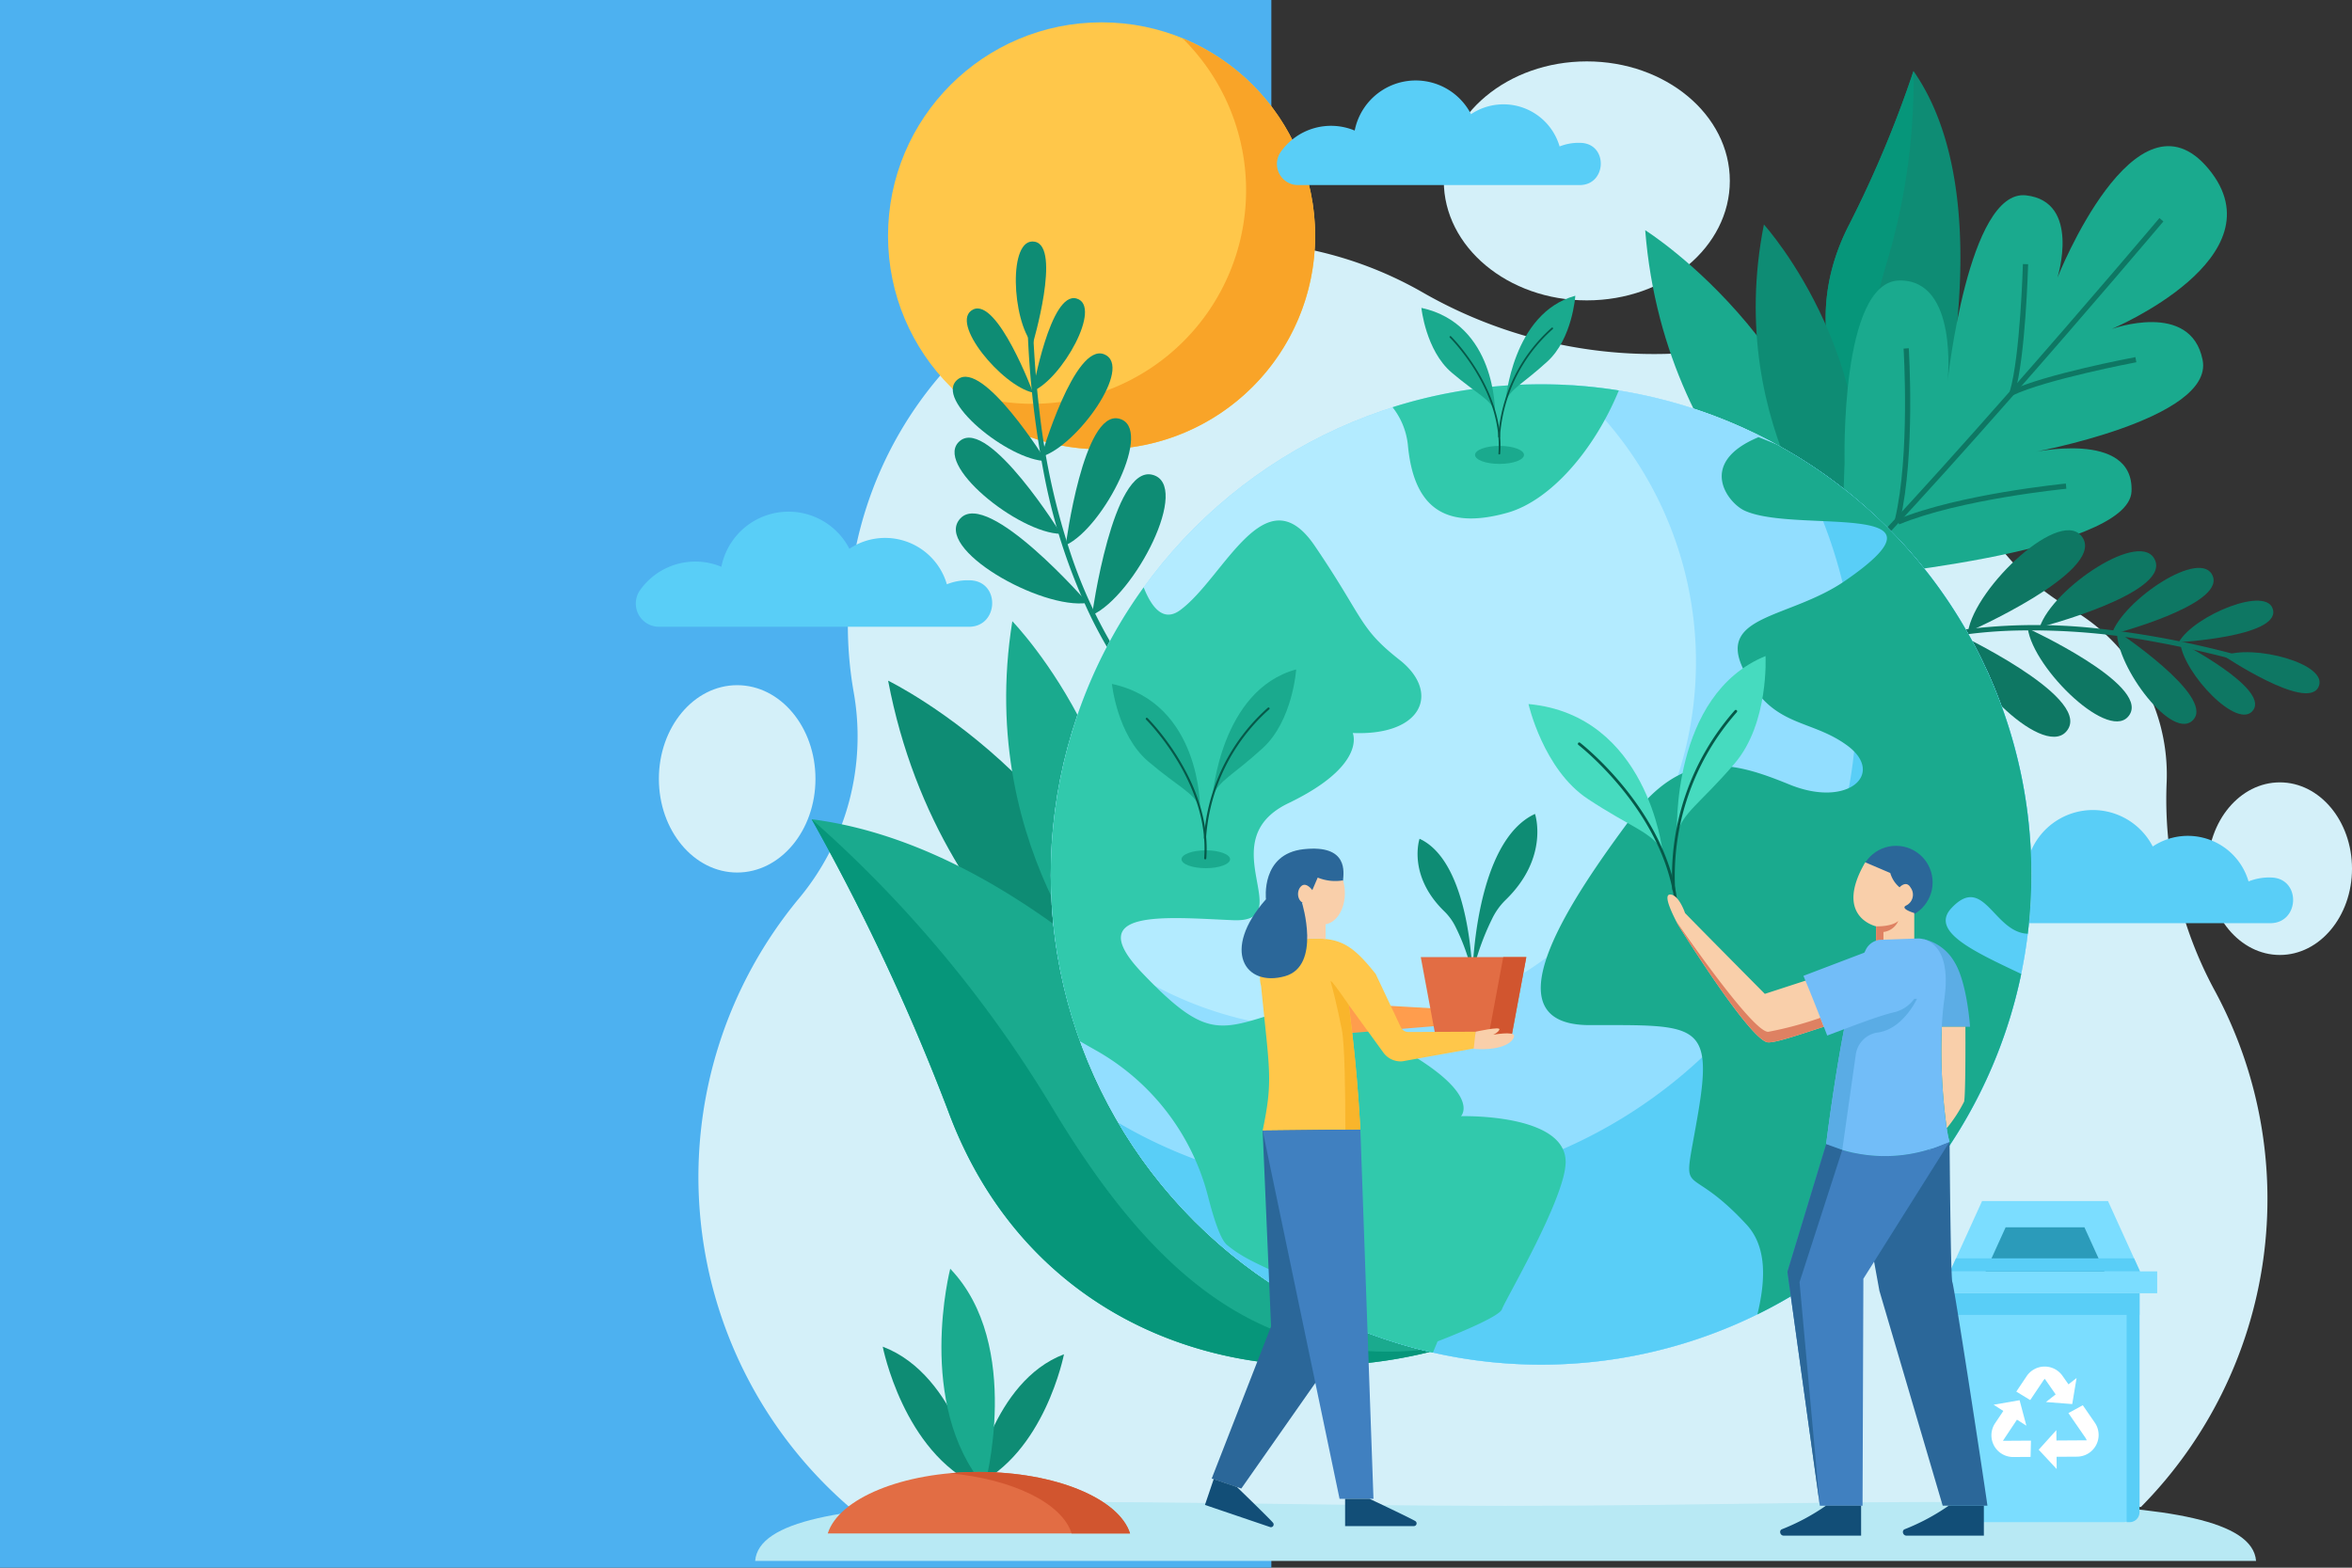 <svg xmlns="http://www.w3.org/2000/svg" width="388.5" height="259" viewBox="0 0 388.5 259">
  <rect x="0" y="0" width="388.5" height="259" fill="#333333" stroke="none"/>
  <g id="Grupo_1005145" data-name="Grupo 1005145" transform="translate(-180 -1218)">
    <rect id="Rectángulo_346904" data-name="Rectángulo 346904" width="210" height="259" transform="translate(180 1218)" fill="#4db1f0"/>
    <g id="Grupo_1005144" data-name="Grupo 1005144" transform="translate(249.623 1168.66)">
      <g id="Grupo_1005109" data-name="Grupo 1005109" transform="translate(39.21 59.483)">
        <ellipse id="Elipse_8511" data-name="Elipse 8511" cx="11.915" cy="14.258" rx="11.915" ry="14.258" transform="translate(255.838 119.113)" fill="#d4f0f9"/>
        <ellipse id="Elipse_8512" data-name="Elipse 8512" cx="23.624" cy="19.741" rx="23.624" ry="19.741" transform="translate(129.65)" fill="#d4f0f9"/>
        <path id="Trazado_718938" data-name="Trazado 718938" d="M75.763,316.153H289.127a72.394,72.394,0,0,0,12.033-85.586,66.351,66.351,0,0,1-7.783-34.291c.013-.368.019-.736.019-1.107a31.6,31.6,0,0,0-16.034-27.512,40.652,40.652,0,0,1-16.208-17.634,44.639,44.639,0,0,0-44.545-24.752,76.721,76.721,0,0,1-46.062-9.734A63.4,63.4,0,0,0,75.536,169.87a63.858,63.858,0,0,0,.936,11.537,41.8,41.8,0,0,1-8.865,34.034,72.084,72.084,0,0,0,8.157,100.712Z" transform="translate(-44.319 -77.334)" fill="#d4f0f9"/>
        <ellipse id="Elipse_8513" data-name="Elipse 8513" cx="12.932" cy="15.476" rx="12.932" ry="15.476" transform="translate(0 103.056)" fill="#d4f0f9"/>
      </g>
      <path id="Trazado_718939" data-name="Trazado 718939" d="M312.759,427.724c-1.086-13.32-56.164-9.1-123.959-9.1s-122.873-4.222-123.96,9.1Z" transform="translate(-9.728 -120.503)" fill="#b8e9f4"/>
      <g id="Grupo_1005143" data-name="Grupo 1005143" transform="translate(35.378 53.03)">
        <g id="Grupo_1005120" data-name="Grupo 1005120">
          <g id="Grupo_1005111" data-name="Grupo 1005111">
            <path id="Trazado_718940" data-name="Trazado 718940" d="M411.789,266.011c4.843,0,5.128-7.29.291-7.54q-.238-.012-.48-.012a9.115,9.115,0,0,0-3.394.653,10.441,10.441,0,0,0-15.825-5.771,11.118,11.118,0,0,0-20.787,2.928,10.987,10.987,0,0,0-13.246,3.86,3.769,3.769,0,0,0,3.136,5.881Z" transform="translate(-141.796 -117.18)" fill="#59cef7"/>
            <g id="Grupo_1005110" data-name="Grupo 1005110" transform="translate(41.681)">
              <circle id="Elipse_8514" data-name="Elipse 8514" cx="35.276" cy="35.276" r="35.276" fill="#ffc74a"/>
              <path id="Trazado_718941" data-name="Trazado 718941" d="M151.422,56.947a35.275,35.275,0,0,1-38.111,57.776,35.274,35.274,0,1,0,38.111-57.776Z" transform="translate(-102.791 -54.323)" fill="#f9a428"/>
            </g>
            <path id="Trazado_718942" data-name="Trazado 718942" d="M243.5,84.653c4.477,0,4.741-6.739.27-6.97q-.22-.011-.443-.011a8.432,8.432,0,0,0-3.137.6,9.652,9.652,0,0,0-14.629-5.334,10.278,10.278,0,0,0-19.216,2.707A10.154,10.154,0,0,0,194.1,79.217a3.484,3.484,0,0,0,2.9,5.436Z" transform="translate(-87.58 -57.766)" fill="#59cef7"/>
            <path id="Trazado_718943" data-name="Trazado 718943" d="M90.42,192.741c4.927,0,5.217-7.416.3-7.671q-.243-.012-.488-.012a9.271,9.271,0,0,0-3.453.664,10.622,10.622,0,0,0-16.1-5.871,11.311,11.311,0,0,0-21.147,2.979,11.176,11.176,0,0,0-13.475,3.927,3.834,3.834,0,0,0,3.19,5.983Z" transform="translate(-35.378 -92.881)" fill="#59cef7"/>
          </g>
          <g id="Grupo_1005119" data-name="Grupo 1005119" transform="translate(29.065 8.05)">
            <g id="Grupo_1005112" data-name="Grupo 1005112" transform="translate(167.498)">
              <path id="Trazado_718944" data-name="Trazado 718944" d="M345.148,134.5s14.5-46.088-1.806-69.455a185.712,185.712,0,0,1-10.6,25.321C323.765,107.66,331.231,125.187,345.148,134.5Z" transform="translate(-328.834 -65.048)" fill="#0e8c74"/>
              <path id="Trazado_718945" data-name="Trazado 718945" d="M345.148,134.5s.026-.084.074-.242c-11.031-9.711-10.934-22.2-6.3-37.553a104.41,104.41,0,0,0,4.42-31.659,185.712,185.712,0,0,1-10.6,25.321C323.765,107.66,331.231,125.187,345.148,134.5Z" transform="translate(-328.834 -65.048)" fill="#06967a"/>
            </g>
            <path id="Trazado_718946" data-name="Trazado 718946" d="M318.97,164.814s-31.343-18.981-34.642-60.512C284.328,104.3,317.661,125.186,318.97,164.814Z" transform="translate(-146.641 -78.009)" fill="#1aaa8e"/>
            <path id="Trazado_718947" data-name="Trazado 718947" d="M327.1,159.567s-20.955-22.437-14.167-56.676C312.933,102.891,335.06,127.315,327.1,159.567Z" transform="translate(-155.639 -77.543)" fill="#0e8c74"/>
            <g id="Grupo_1005114" data-name="Grupo 1005114" transform="translate(159.689 12.41)">
              <path id="Trazado_718948" data-name="Trazado 718948" d="M333.165,135.783s-.762-29.866,9.051-30.019,7.961,16.717,7.961,16.717,3.4-31.857,12.956-30.782c9.141,1.028,5.188,13.6,5.188,13.6s12.9-32.58,24.978-17.95-16.009,26.428-16.009,26.428,13.053-4.738,15.011,5.111-28.432,15.342-28.432,15.342S381,130.3,380.56,140.607s-48.069,14.385-48.069,14.385Z" transform="translate(-322.233 -83.575)" fill="#1aaa8e"/>
              <g id="Grupo_1005113" data-name="Grupo 1005113" transform="translate(0 11.875)">
                <path id="Trazado_718949" data-name="Trazado 718949" d="M317.737,171.12l-.561-.655c16.447-14.08,62.469-68.612,62.932-69.161l.66.557C380.3,102.41,334.236,156.995,317.737,171.12Z" transform="translate(-317.176 -101.304)" fill="#0e7763"/>
                <path id="Trazado_718950" data-name="Trazado 718950" d="M345.918,161.675c2.515-10.654,1.434-28.028,1.423-28.2l.861-.056c.011.176,1.1,17.677-1.445,28.456Z" transform="translate(-326.666 -111.907)" fill="#0e7763"/>
                <path id="Trazado_718951" data-name="Trazado 718951" d="M374.232,133.721c1.738-5.878,2.164-20.916,2.168-21.067l.863.023c-.017.622-.433,15.3-2.2,21.288Z" transform="translate(-336.015 -105.052)" fill="#0e7763"/>
                <path id="Trazado_718952" data-name="Trazado 718952" d="M346.786,173.534l-.329-.8c10.239-4.224,27.691-5.925,27.866-5.942l.082.859C374.231,167.67,356.906,169.36,346.786,173.534Z" transform="translate(-326.844 -122.928)" fill="#0e7763"/>
                <path id="Trazado_718953" data-name="Trazado 718953" d="M374.724,141.934l-.373-.778c5.629-2.7,20.057-5.437,20.669-5.553l.16.848C395.031,136.479,380.251,139.286,374.724,141.934Z" transform="translate(-336.054 -112.629)" fill="#0e7763"/>
              </g>
            </g>
            <g id="Grupo_1005116" data-name="Grupo 1005116" transform="translate(0 90.895)">
              <path id="Trazado_718954" data-name="Trazado 718954" d="M143.807,279s-37.429-17.456-46.177-63.591C97.63,215.413,137.52,234.759,143.807,279Z" transform="translate(-84.997 -205.59)" fill="#0e8c74"/>
              <path id="Trazado_718955" data-name="Trazado 718955" d="M146.03,264.007s-24.518-24.416-18.271-63.259C127.76,200.748,153.68,227.355,146.03,264.007Z" transform="translate(-94.609 -200.748)" fill="#1aaa8e"/>
              <g id="Grupo_1005115" data-name="Grupo 1005115" transform="translate(0 32.713)">
                <path id="Trazado_718956" data-name="Trazado 718956" d="M180.954,337.572S133.626,256.617,78.77,249.586a360.408,360.408,0,0,1,22.573,48.253C114.484,333.3,149.414,345.424,180.954,337.572Z" transform="translate(-78.77 -249.586)" fill="#1aaa8e"/>
                <path id="Trazado_718957" data-name="Trazado 718957" d="M180.954,337.572s-.086-.147-.252-.424c-28.344,3.19-46.166-13.235-62.193-39.92A202.655,202.655,0,0,0,78.77,249.586a360.408,360.408,0,0,1,22.573,48.253C114.484,333.3,149.414,345.424,180.954,337.572Z" transform="translate(-78.77 -249.586)" fill="#06967a"/>
              </g>
            </g>
            <g id="Grupo_1005117" data-name="Grupo 1005117" transform="translate(23.312 28.157)">
              <path id="Trazado_718958" data-name="Trazado 718958" d="M150,186.767a78.621,78.621,0,0,1-10.714-20.8,114.468,114.468,0,0,1-5.265-23.633c-.569-4.66-.914-9.344-1.117-14.033-.025-.567-.911-.62-.886-.05a156.672,156.672,0,0,0,2.887,25.031,95.9,95.9,0,0,0,7.592,22.725,74.8,74.8,0,0,0,6.85,11.357c.337.46.989-.143.654-.6Z" transform="translate(-119.661 -113.941)" fill="#0e8c74"/>
              <path id="Trazado_718959" data-name="Trazado 718959" d="M136.1,188.94s-16.461-18.9-21.034-13.944S128.429,190.12,136.1,188.94Z" transform="translate(-113.823 -129.234)" fill="#0e8c74"/>
              <path id="Trazado_718960" data-name="Trazado 718960" d="M131.6,171.362s-11.873-19.138-16.645-15.4S124.623,171.3,131.6,171.362Z" transform="translate(-113.716 -123.062)" fill="#0e8c74"/>
              <path id="Trazado_718961" data-name="Trazado 718961" d="M128.988,154.374s-10.4-16.77-14.584-13.5S122.875,154.32,128.988,154.374Z" transform="translate(-113.573 -118.102)" fill="#0e8c74"/>
              <path id="Trazado_718962" data-name="Trazado 718962" d="M127.971,137.5s-5.877-15.745-9.916-13.714S122.877,136.432,127.971,137.5Z" transform="translate(-114.715 -112.539)" fill="#0e8c74"/>
              <path id="Trazado_718963" data-name="Trazado 718963" d="M147.916,187.77s3.413-24.828,9.954-23.191S154.98,184.553,147.916,187.77Z" transform="translate(-124.912 -126.043)" fill="#0e8c74"/>
              <path id="Trazado_718964" data-name="Trazado 718964" d="M141.435,171.651s2.9-22.335,8.785-20.908S147.761,168.712,141.435,171.651Z" transform="translate(-122.772 -121.478)" fill="#0e8c74"/>
              <path id="Trazado_718965" data-name="Trazado 718965" d="M135.373,151.763s5.511-18.949,10.417-16.923S141.245,150.068,135.373,151.763Z" transform="translate(-120.771 -116.199)" fill="#0e8c74"/>
              <path id="Trazado_718966" data-name="Trazado 718966" d="M133.295,136.419s2.895-16.555,7.237-15.3S138.108,134.436,133.295,136.419Z" transform="translate(-120.085 -111.697)" fill="#0e8c74"/>
              <path id="Trazado_718967" data-name="Trazado 718967" d="M131.909,124.039s4.776-16.113.329-16.92S128.482,120.121,131.909,124.039Z" transform="translate(-118.706 -107.084)" fill="#0e8c74"/>
            </g>
            <g id="Grupo_1005118" data-name="Grupo 1005118" transform="translate(175.884 75.863)">
              <path id="Trazado_718968" data-name="Trazado 718968" d="M341.974,206.52a76.388,76.388,0,0,1,22.385-3.92,111.214,111.214,0,0,1,23.438,1.952c4.486.821,8.929,1.855,13.337,3.022.532.141.838-.665.3-.807a152.1,152.1,0,0,0-24.047-4.561,93.131,93.131,0,0,0-23.269.468,72.62,72.62,0,0,0-12.513,3.068c-.524.18-.153.959.367.78Z" transform="translate(-341.354 -186.029)" fill="#0e7763"/>
              <path id="Trazado_718969" data-name="Trazado 718969" d="M363.922,195.121s22.284-9.8,19.014-15.473S365.047,187.665,363.922,195.121Z" transform="translate(-348.805 -178.306)" fill="#0e7763"/>
              <path id="Trazado_718970" data-name="Trazado 718970" d="M381.609,196.052s21.181-5.476,19.1-10.98S383.683,189.6,381.609,196.052Z" transform="translate(-354.645 -180.015)" fill="#0e7763"/>
              <path id="Trazado_718971" data-name="Trazado 718971" d="M399.328,198.6s18.559-4.8,16.734-9.62S401.145,192.944,399.328,198.6Z" transform="translate(-360.496 -181.369)" fill="#0e7763"/>
              <path id="Trazado_718972" data-name="Trazado 718972" d="M415.917,202.536s16.3-.9,15.585-5.229S418.381,198.121,415.917,202.536Z" transform="translate(-365.973 -184.039)" fill="#0e7763"/>
              <path id="Trazado_718973" data-name="Trazado 718973" d="M360.809,203.541s22.036,10.345,18.627,15.936S361.749,211.022,360.809,203.541Z" transform="translate(-347.777 -186.638)" fill="#0e7763"/>
              <path id="Trazado_718974" data-name="Trazado 718974" d="M378.679,202.52s19.874,9.145,16.849,14.193S379.576,209.236,378.679,202.52Z" transform="translate(-353.678 -186.301)" fill="#0e7763"/>
              <path id="Trazado_718975" data-name="Trazado 718975" d="M400.656,203.206s15.979,10.591,12.68,14.554S400.53,209.142,400.656,203.206Z" transform="translate(-360.934 -186.528)" fill="#0e7763"/>
              <path id="Trazado_718976" data-name="Trazado 718976" d="M416.268,205.96s14.514,7.472,12.092,11.135S416.715,211,416.268,205.96Z" transform="translate(-366.089 -187.437)" fill="#0e7763"/>
              <path id="Trazado_718977" data-name="Trazado 718977" d="M427.026,209s13.56,9.089,15.595,5.2S431.65,206.955,427.026,209Z" transform="translate(-369.641 -188.236)" fill="#0e7763"/>
            </g>
          </g>
        </g>
        <g id="Grupo_1005121" data-name="Grupo 1005121" transform="translate(35.024 26.252)">
          <circle id="Elipse_8515" data-name="Elipse 8515" cx="80.984" cy="80.984" r="80.984" transform="translate(0 114.529) rotate(-45)" fill="#92deff"/>
          <circle id="Elipse_8516" data-name="Elipse 8516" cx="80.984" cy="80.984" r="80.984" transform="translate(0 114.529) rotate(-45)" fill="#b3ebff"/>
          <path id="Trazado_718978" data-name="Trazado 718978" d="M223.659,142.526a60.726,60.726,0,1,1-85.691,85.69,80.983,80.983,0,1,0,85.691-85.69Z" transform="translate(-104.274 -108.832)" fill="#92deff"/>
          <path id="Trazado_718979" data-name="Trazado 718979" d="M265.238,158.943A81,81,0,0,1,154.385,269.8,80.99,80.99,0,1,0,265.238,158.943Z" transform="translate(-109.695 -114.253)" fill="#59cef7"/>
          <path id="Trazado_718980" data-name="Trazado 718980" d="M337.941,244.032c-7.85-3.722-15.128-7.04-11.528-10.879,5.377-5.738,6.953,4.032,12.606,4.241a81.829,81.829,0,0,0,.591-9.8,80.964,80.964,0,0,0-42.067-71.034q-1.489-.631-3.006-1.206c-10.2,4.249-5.073,10.838-2.328,12.119,8.375,3.908,36.4-2.006,16.621,11.616-8.962,6.172-20.82,5.6-16.987,14.189,4.575,10.249,10.98,8.357,17.325,12.994,6.4,4.675.155,10.422-9.517,6.466s-17.633-5.959-26.424,5.909-24.173,33.839-6.59,33.839,20.525-.59,17.886,14.791-2.5,6.748,8.047,18.173c3.387,3.669,3.147,9.2,1.787,14.834A81.119,81.119,0,0,0,337.941,244.032Z" transform="translate(-144.098 -113.069)" fill="#1aaa8e"/>
          <path id="Trazado_718981" data-name="Trazado 718981" d="M205.5,274.315s3.863-3.868-11.6-12.08S183.755,254.5,174.57,257.4s-11.595,3.868-21.741-6.765,3.863-9.18,14.977-8.7-3.863-13.047,9.185-19.326,10.627-11.6,10.627-11.6c11.6.486,14.5-6.765,7.732-12.081s-5.8-6.765-14.01-18.845-14.982,5.316-22.233,10.633c-2.673,1.962-4.622-.227-6.02-3.765a81.1,81.1,0,0,0-10.528,74.988q1.347.771,2.644,1.505a38.756,38.756,0,0,1,18.508,24.1c.986,3.869,2.088,7.164,3.127,8.03,2.9,2.415,5.8,3.382,10.633,5.8.908.453,1.248,1.7,1.21,3.408a80.456,80.456,0,0,0,22.172,8.6c.492-1.156.78-1.861.78-1.861s10.146-3.863,10.633-5.311,10.522-18.434,10.522-24.335C222.787,273.821,205.5,274.315,205.5,274.315Z" transform="translate(-104.201 -119.852)" fill="#31c9ac"/>
          <path id="Trazado_718982" data-name="Trazado 718982" d="M259.4,143.321a81.416,81.416,0,0,0-37.38,2.77,12.128,12.128,0,0,1,2.527,6.174c.879,9.671,5.438,14.344,16.426,11.268C248.051,161.55,255.3,153.27,259.4,143.321Z" transform="translate(-132.027 -108.758)" fill="#31c9ac"/>
        </g>
        <g id="Grupo_1005142" data-name="Grupo 1005142" transform="translate(31.726 45.17)">
          <g id="Grupo_1005124" data-name="Grupo 1005124" transform="translate(182.537 149.565)">
            <path id="Rectángulo_347569" data-name="Rectángulo 347569" d="M0,0H31.213a0,0,0,0,1,0,0V35.017a2.806,2.806,0,0,1-2.806,2.806H2.806A2.806,2.806,0,0,1,0,35.017V0A0,0,0,0,1,0,0Z" transform="translate(2.923 15.235)" fill="#7bddff"/>
            <path id="Trazado_718983" data-name="Trazado 718983" d="M403.046,366.5v37.823h.482a1.646,1.646,0,0,0,1.646-1.646V366.5Z" transform="translate(-371.037 -351.267)" fill="#59cef7" style="mix-blend-mode: multiply;isolation: isolate"/>
            <rect id="Rectángulo_347570" data-name="Rectángulo 347570" width="31.213" height="3.576" transform="translate(2.923 15.235)" fill="#59cef7" style="mix-blend-mode: multiply;isolation: isolate"/>
            <rect id="Rectángulo_347571" data-name="Rectángulo 347571" width="37.059" height="3.615" transform="translate(0 11.62)" fill="#7bddff"/>
            <path id="Trazado_718984" data-name="Trazado 718984" d="M364.794,343.757h20.8l5.282,11.62H359.512Z" transform="translate(-356.663 -343.757)" fill="#7bddff"/>
            <path id="Trazado_718985" data-name="Trazado 718985" d="M371.574,350.245h13.02l3.307,7.274H368.268Z" transform="translate(-359.554 -345.899)" fill="#2b9bba"/>
            <path id="Trazado_718986" data-name="Trazado 718986" d="M360.489,357.895l-.977,2.15h31.362l-.977-2.15Z" transform="translate(-356.663 -348.425)" fill="#59cef7" style="mix-blend-mode: multiply;isolation: isolate"/>
            <g id="Grupo_1005123" data-name="Grupo 1005123" transform="translate(9.671 27.349)">
              <path id="Trazado_718987" data-name="Trazado 718987" d="M373.922,396.1l1.556.995-1.123-4.21-4.292.747,1.608,1.028-1.358,2.023a3.588,3.588,0,0,0,3,5.588l-.038-.013a2.456,2.456,0,0,0,.257.011l2.638-.017.064-2.693-4.631.03Zm-2.32,3.614v0Z" transform="translate(-369.698 -387.328)" fill="#fff"/>
              <g id="Grupo_1005122" data-name="Grupo 1005122" transform="translate(4.119)">
                <path id="Trazado_718988" data-name="Trazado 718988" d="M380.544,386.606l1.8,2.58-1.607,1.259,4.344.335.717-4.3-1.335,1.045-.977-1.39a3.588,3.588,0,0,0-5.933.038l-1.71,2.549,2.3,1.4,2.141-3.19A3.144,3.144,0,0,1,380.544,386.606Zm.879-.676h0l-.009,0Z" transform="translate(-375.847 -384.587)" fill="#fff"/>
                <path id="Trazado_718989" data-name="Trazado 718989" d="M390.625,396.988l-1.978-2.867-2.376,1.3,2.78,4.03a2.2,2.2,0,0,1,.244.464l-5,.032-.015-1.712-2.915,3.238,2.969,3.19-.017-2.023,3.381-.022a3.588,3.588,0,0,0,2.93-5.626Z" transform="translate(-377.668 -387.735)" fill="#fff"/>
              </g>
            </g>
          </g>
          <g id="Grupo_1005131" data-name="Grupo 1005131" transform="translate(115.747 59.53)">
            <g id="Grupo_1005125" data-name="Grupo 1005125">
              <path id="Trazado_718990" data-name="Trazado 718990" d="M277.681,245.443s-2.508-22.46-22.136-24.272c0,0,2.451,10.822,9.792,15.673S275.818,242.256,277.681,245.443Z" transform="translate(-255.545 -213.246)" fill="#46dbbf"/>
              <path id="Trazado_718991" data-name="Trazado 718991" d="M292.156,238.757s-1.069-23.028,14.624-29.417c0,0,.614,11.079-5.114,17.759S293.073,235.18,292.156,238.757Z" transform="translate(-267.628 -209.34)" fill="#46dbbf"/>
              <path id="Trazado_718992" data-name="Trazado 718992" d="M284.119,259.522a.228.228,0,0,1-.209-.216c-.749-16.3-15.94-28.125-16.093-28.242a.228.228,0,1,1,.277-.362c.155.119,15.513,12.065,16.272,28.583a.227.227,0,0,1-.217.238Z" transform="translate(-259.567 -216.378)" fill="#065949"/>
              <path id="Trazado_718993" data-name="Trazado 718993" d="M291.184,252.519a.228.228,0,0,1-.208-.2,41.4,41.4,0,0,1,10.311-29.634.228.228,0,0,1,.343.3,40.919,40.919,0,0,0-10.2,29.279.228.228,0,0,1-.2.253A.26.26,0,0,1,291.184,252.519Z" transform="translate(-267.212 -213.721)" fill="#065949"/>
            </g>
            <g id="Grupo_1005130" data-name="Grupo 1005130" transform="translate(22.956 31.349)">
              <g id="Grupo_1005126" data-name="Grupo 1005126" transform="translate(42.308 15.415)">
                <path id="Trazado_718994" data-name="Trazado 718994" d="M352.981,279.157a7.888,7.888,0,0,1,5.127,3.836c2.079,3.405,2.545,10.647,2.545,10.647h-7.206Z" transform="translate(-352.981 -279.157)" fill="#5cade5"/>
                <path id="Trazado_718995" data-name="Trazado 718995" d="M361.11,313.145a23.487,23.487,0,0,1-2.865,4.389,92.574,92.574,0,0,1-.81-16.758h3.89C361.337,303.194,361.356,312.03,361.11,313.145Z" transform="translate(-354.42 -286.295)" fill="#f9cfaa"/>
              </g>
              <g id="Grupo_1005129" data-name="Grupo 1005129">
                <g id="Grupo_1005127" data-name="Grupo 1005127" transform="translate(0 8.049)">
                  <path id="Trazado_718996" data-name="Trazado 718996" d="M291.518,273.075s11.425,18.454,14.705,19.469c1.458.451,10.461-3.2,14.271-3.874a3.984,3.984,0,0,0,3.268-4.338h0a4.691,4.691,0,0,0-5.347-3.836L305.9,284.57s-10.776-10.864-13.177-13.348c0,0-1.021-3.082-2.481-3.063C288.942,268.176,290.973,272.018,291.518,273.075Z" transform="translate(-289.817 -268.159)" fill="#f9cfaa"/>
                  <path id="Trazado_718997" data-name="Trazado 718997" d="M316.342,292.158c-3.955,1.264-8.428,2.846-9.42,2.541-3.28-1.018-14.7-19.468-14.7-19.468-.072-.143-.169-.331-.285-.551.681.992,12.732,18.515,15.241,18.308a58.488,58.488,0,0,0,8.6-2.314C315.966,291.178,316.154,291.678,316.342,292.158Z" transform="translate(-290.516 -270.312)" fill="#de8162"/>
                </g>
                <path id="Trazado_718998" data-name="Trazado 718998" d="M357.881,389.262h-7.39L340.04,353.769l-4.149-22.781a24.673,24.673,0,0,0,13.75-1.063l1.99-.791s.169,22.774.46,23.2C352.344,352.725,357.025,383.13,357.881,389.262Z" transform="translate(-305.03 -280.243)" fill="#2b6799"/>
                <path id="Trazado_718999" data-name="Trazado 718999" d="M346.186,329.134l-14.242,22.631-.137,37.5H324.76L319.4,350.618l6.4-21.089a24.706,24.706,0,0,0,18.4.4Z" transform="translate(-299.585 -280.243)" fill="#4080c0"/>
                <circle id="Elipse_8517" data-name="Elipse 8517" cx="6.041" cy="6.041" r="6.041" transform="translate(31.715)" fill="#2b6799"/>
                <g id="Grupo_1005128" data-name="Grupo 1005128" transform="translate(30.719 2.724)">
                  <path id="Trazado_719000" data-name="Trazado 719000" d="M337.625,260.21c-5.252,9.035,1.792,10.576,1.792,10.576v2.34h6.308V268.59s-2.4-.7-1.352-1.237a1.981,1.981,0,0,0,.753-2.957c-.726-1.291-1.829-.054-1.829-.054a4.8,4.8,0,0,1-1.533-2.366" transform="translate(-335.679 -260.21)" fill="#f9cfaa"/>
                  <path id="Trazado_719001" data-name="Trazado 719001" d="M341.26,277.9v-2.34s2.578.1,3.675-.9a3.086,3.086,0,0,1-2.456,1.833v1.4Z" transform="translate(-337.522 -264.981)" fill="#de8162"/>
                </g>
                <path id="Trazado_719002" data-name="Trazado 719002" d="M344.154,278.995s5.77-.25,4.318,10.021c-1.312,9.28.26,22.078.868,23.564l-1.987.792a24.744,24.744,0,0,1-18.4-.4h0s3.051-25.158,6.573-32.173a2.933,2.933,0,0,1,2.526-1.589Z" transform="translate(-302.739 -263.688)" fill="#72bdf8"/>
                <path id="Trazado_719003" data-name="Trazado 719003" d="M357.856,328.031l-1.984.791c-.369.143-.745.273-1.121.389.467-.583,1.549-1.965,2.638-3.417A13.386,13.386,0,0,0,357.856,328.031Z" transform="translate(-311.257 -279.14)" fill="#72bdf8"/>
                <path id="Trazado_719004" data-name="Trazado 719004" d="M330.978,418.9v4.947H318.185c-.582,0-.819-.842-.278-1.059a35.5,35.5,0,0,0,7.264-3.888Z" transform="translate(-298.992 -309.882)" fill="#124e77"/>
                <path id="Trazado_719005" data-name="Trazado 719005" d="M361.247,418.9v4.947H348.454c-.582,0-.819-.842-.278-1.059a35.5,35.5,0,0,0,7.264-3.888Z" transform="translate(-308.986 -309.882)" fill="#124e77"/>
                <path id="Trazado_719006" data-name="Trazado 719006" d="M343.955,293.875l-11.008.12c-2.31,10.015-3.993,23.893-3.993,23.893h0a24.763,24.763,0,0,0,2.656.949l2.235-15.761a4.285,4.285,0,0,1,3.442-3.608h0C341.589,299.037,343.955,293.875,343.955,293.875Z" transform="translate(-302.739 -268.601)" fill="#5aace5"/>
                <path id="Trazado_719007" data-name="Trazado 719007" d="M342.6,285.086c-.475-3.077-3.764-4.876-7.657-3.657l-11.6,4.417c1.112,2.612,2.758,6.819,3.933,9.864,3.876-1.457,8.3-3.18,10.886-3.81A5.713,5.713,0,0,0,342.6,285.086Z" transform="translate(-300.887 -264.365)" fill="#72bdf8"/>
                <path id="Trazado_719008" data-name="Trazado 719008" d="M321.4,352.528l3.352,36.926L319.4,350.81l6.4-21.089,2.658.959Z" transform="translate(-299.585 -280.437)" fill="#2b6799"/>
              </g>
              <path id="Trazado_719009" data-name="Trazado 719009" d="M354.4,330.966c.078-.019.155-.045.233-.071-.149.194-.233.3-.233.3Z" transform="translate(-311.142 -280.824)" fill="#5cade5"/>
            </g>
          </g>
          <g id="Grupo_1005133" data-name="Grupo 1005133" transform="translate(46.94 61.733)">
            <path id="Trazado_719010" data-name="Trazado 719010" d="M178,258.729c0-.815-1.8-1.475-4.01-1.475s-4.009.66-4.009,1.475,1.8,1.476,4.009,1.476S178,259.544,178,258.729Z" transform="translate(-158.485 -227.364)" fill="#1aaa8e"/>
            <g id="Grupo_1005132" data-name="Grupo 1005132">
              <path id="Trazado_719011" data-name="Trazado 719011" d="M167.373,236.667s.17-17.271-14.553-20.456c0,0,.86,8.436,5.981,12.794S166.254,234.077,167.373,236.667Z" transform="translate(-152.82 -213.812)" fill="#1aaa8e"/>
              <path id="Trazado_719012" data-name="Trazado 719012" d="M177.639,233.6s1.314-17.567,13.809-20.966c0,0-.557,8.462-5.519,13S178.664,230.968,177.639,233.6Z" transform="translate(-161.015 -212.63)" fill="#1aaa8e"/>
              <path id="Trazado_719013" data-name="Trazado 719013" d="M170.947,247.952a.175.175,0,0,1-.139-.184c.936-12.436-9.5-22.807-9.6-22.91a.174.174,0,1,1,.244-.249c.107.1,10.654,10.585,9.706,23.185a.175.175,0,0,1-.187.161Z" transform="translate(-155.571 -216.569)" fill="#065949"/>
              <path id="Trazado_719014" data-name="Trazado 719014" d="M175.648,243.761a.174.174,0,0,1-.139-.17,31.633,31.633,0,0,1,10.556-21.53.177.177,0,0,1,.246.014.174.174,0,0,1-.014.246,31.278,31.278,0,0,0-10.44,21.271.174.174,0,0,1-.175.173A.154.154,0,0,1,175.648,243.761Z" transform="translate(-160.311 -215.729)" fill="#065949"/>
            </g>
          </g>
          <g id="Grupo_1005135" data-name="Grupo 1005135" transform="translate(98.056)">
            <path id="Trazado_719015" data-name="Trazado 719015" d="M250.447,158.991c0-.822-1.811-1.488-4.043-1.488s-4.043.666-4.043,1.488,1.81,1.488,4.043,1.488S250.447,159.813,250.447,158.991Z" transform="translate(-233.501 -132.695)" fill="#1aaa8e"/>
            <g id="Grupo_1005134" data-name="Grupo 1005134">
              <path id="Trazado_719016" data-name="Trazado 719016" d="M241.291,140.548s.143-14.429-12.158-17.09c0,0,.719,7.049,5,10.689S240.357,138.385,241.291,140.548Z" transform="translate(-229.133 -121.454)" fill="#1aaa8e"/>
              <path id="Trazado_719017" data-name="Trazado 719017" d="M249.868,137.982s1.1-14.676,11.536-17.516c0,0-.465,7.07-4.61,10.862S250.725,135.787,249.868,137.982Z" transform="translate(-235.979 -120.466)" fill="#1aaa8e"/>
              <path id="Trazado_719018" data-name="Trazado 719018" d="M244.276,149.976a.146.146,0,0,1-.115-.153c.782-10.39-7.934-19.054-8.022-19.141a.145.145,0,1,1,.2-.208c.089.087,8.9,8.843,8.109,19.371a.146.146,0,0,1-.156.134Z" transform="translate(-231.432 -123.757)" fill="#065949"/>
              <path id="Trazado_719019" data-name="Trazado 719019" d="M248.2,146.475a.145.145,0,0,1-.116-.143,26.432,26.432,0,0,1,8.82-17.987.145.145,0,1,1,.194.217,26.126,26.126,0,0,0-8.722,17.77.145.145,0,0,1-.146.145A.141.141,0,0,1,248.2,146.475Z" transform="translate(-235.392 -123.056)" fill="#065949"/>
            </g>
          </g>
          <g id="Grupo_1005138" data-name="Grupo 1005138" transform="translate(62.304 85.609)">
            <g id="Grupo_1005137" data-name="Grupo 1005137">
              <path id="Trazado_719020" data-name="Trazado 719020" d="M220.326,289.891l-13.9-.806c-.545-.04-12.534-9.175-12.534-9.175a31.8,31.8,0,0,0-2.431-3.227l-.819,10.561s11.98,6.556,14.4,6.584l15.238-1.243Z" transform="translate(-180.672 -257.655)" fill="#ff9d4d"/>
              <g id="Grupo_1005136" data-name="Grupo 1005136" transform="translate(35.121)">
                <path id="Trazado_719021" data-name="Trazado 719021" d="M237.233,276.684s-.313-18.419-8.714-22.281c0,0-2.035,6,4.039,11.94a9.3,9.3,0,0,1,1.957,2.718A34.888,34.888,0,0,1,237.233,276.684Z" transform="translate(-228.192 -250.298)" fill="#0e8c74"/>
                <path id="Trazado_719022" data-name="Trazado 719022" d="M241.746,274.661s.371-21.813,10.32-26.386c0,0,2.409,7.1-4.783,14.14a11.015,11.015,0,0,0-2.318,3.218A41.357,41.357,0,0,0,241.746,274.661Z" transform="translate(-232.667 -248.275)" fill="#0e8c74"/>
              </g>
              <path id="Trazado_719023" data-name="Trazado 719023" d="M246.415,283.587H228.981l2.546,13.66h12.341Z" transform="translate(-193.331 -259.934)" fill="#e26d44"/>
              <path id="Trazado_719024" data-name="Trazado 719024" d="M248.067,283.587l-2.546,13.66h3.809l2.546-13.66Z" transform="translate(-198.792 -259.934)" fill="#d1552f"/>
              <path id="Trazado_719025" data-name="Trazado 719025" d="M185.839,326.148l1.389,32.357-9.805,25.14,4.889,1.648L199.337,361l.2-35.307Z" transform="translate(-176.308 -273.837)" fill="#2b6799"/>
              <path id="Trazado_719026" data-name="Trazado 719026" d="M204.009,290.012c-.072.039,1.208,8.02,1.9,20.553l-16.143.173c1.74-8.338,1.148-9.751-.259-23.869h0c-1.09-4.129,2.64-7.35,6.894-7.733,5.929-.535,8.011.677,12.039,5.731l4.141,8.785a1.4,1.4,0,0,0,1.277.805l11.08-.05.165,2.691-12.254,2.2a3.515,3.515,0,0,1-3.138-1.436Z" transform="translate(-180.235 -258.426)" fill="#ffc74a"/>
              <path id="Trazado_719027" data-name="Trazado 719027" d="M203.628,270.154V275.8a19.543,19.543,0,0,0-3.761.046.149.149,0,0,0-.054.007v-6.795Z" transform="translate(-183.7 -255.138)" fill="#f9cfaa"/>
              <path id="Trazado_719028" data-name="Trazado 719028" d="M189.988,326.288l12.705,60.848h5.6l-2.165-61.021Z" transform="translate(-180.456 -273.976)" fill="#4080c0"/>
              <path id="Trazado_719029" data-name="Trazado 719029" d="M194.771,265.776s3.231,10.424-2.8,12.134c-6.592,1.867-10.62-4.248-3.149-12.708,0,0-.895-7.5,6.226-8.27,7.471-.812,6.585,3.922,6.506,5.148s-3.815,2.433-3.815,2.433Z" transform="translate(-178.742 -251.103)" fill="#2b6799"/>
              <path id="Trazado_719030" data-name="Trazado 719030" d="M201.964,263.978a7.677,7.677,0,0,0,4.184.459c.937,3.229-.408,6.69-2.743,7.23-2.813.649-3.462-3.417-3.462-3.417-1.346-.122-1.6-2.066-.679-2.873.821-.716,1.81.673,1.81.673Z" transform="translate(-183.338 -253.46)" fill="#f9cfaa"/>
              <path id="Trazado_719031" data-name="Trazado 719031" d="M210.323,417.215v4.5h11.361a.447.447,0,0,0,.243-.822c-.7-.445-7.56-3.683-7.56-3.683Z" transform="translate(-187.171 -304.056)" fill="#124e77"/>
              <path id="Trazado_719032" data-name="Trazado 719032" d="M177.207,412.344l-1.449,4.265,10.757,3.655a.447.447,0,0,0,.494-.7c-.516-.646-5.973-5.919-5.973-5.919Z" transform="translate(-175.758 -302.447)" fill="#124e77"/>
              <path id="Trazado_719033" data-name="Trazado 719033" d="M242.344,301.724s4.083-.9,3.937-.385-1.026.879-1.026.879,3.369-.586,3.443.146-1.392,2.563-6.665,2.2Z" transform="translate(-197.641 -265.743)" fill="#f9cfaa"/>
            </g>
            <path id="Trazado_719034" data-name="Trazado 719034" d="M206.78,289.638c.269.968,1.022,3.818,1.829,7.9.481,2.439.579,10.449.581,16.513l2.48-.027c-.691-12.533-1.972-20.514-1.9-20.553C209.77,293.476,206.512,288.67,206.78,289.638Z" transform="translate(-185.996 -261.89)" fill="#f9b52b"/>
          </g>
          <g id="Grupo_1005141" data-name="Grupo 1005141" transform="translate(0 160.75)">
            <g id="Grupo_1005139" data-name="Grupo 1005139" transform="translate(9.083)">
              <path id="Trazado_719035" data-name="Trazado 719035" d="M112.073,402.705S108.819,384.43,96.3,379.674C96.3,379.674,99.681,397.073,112.073,402.705Z" transform="translate(-96.302 -366.801)" fill="#0e8c74"/>
              <path id="Trazado_719036" data-name="Trazado 719036" d="M118.737,403.326s3.076-17.276,14.909-21.773C133.646,381.553,130.451,398,118.737,403.326Z" transform="translate(-103.71 -367.422)" fill="#0e8c74"/>
              <path id="Trazado_719037" data-name="Trazado 719037" d="M117.9,396.437s6.412-23.359-5.671-35.981C112.227,360.456,106.455,382.853,117.9,396.437Z" transform="translate(-101.08 -360.456)" fill="#1aaa8e"/>
            </g>
            <g id="Grupo_1005140" data-name="Grupo 1005140" transform="translate(0 33.574)">
              <path id="Trazado_719038" data-name="Trazado 719038" d="M132.678,420.742c-1.818-5.752-12.3-10.163-24.968-10.163s-23.15,4.411-24.968,10.163Z" transform="translate(-82.742 -410.58)" fill="#e26d44"/>
              <path id="Trazado_719039" data-name="Trazado 719039" d="M117.64,410.58c-1.65,0-3.262.076-4.824.22,10.425.954,18.563,4.941,20.144,9.943h9.647C140.79,414.991,130.3,410.58,117.64,410.58Z" transform="translate(-92.672 -410.58)" fill="#d1552f"/>
            </g>
          </g>
        </g>
      </g>
    </g>
  </g>
</svg>
